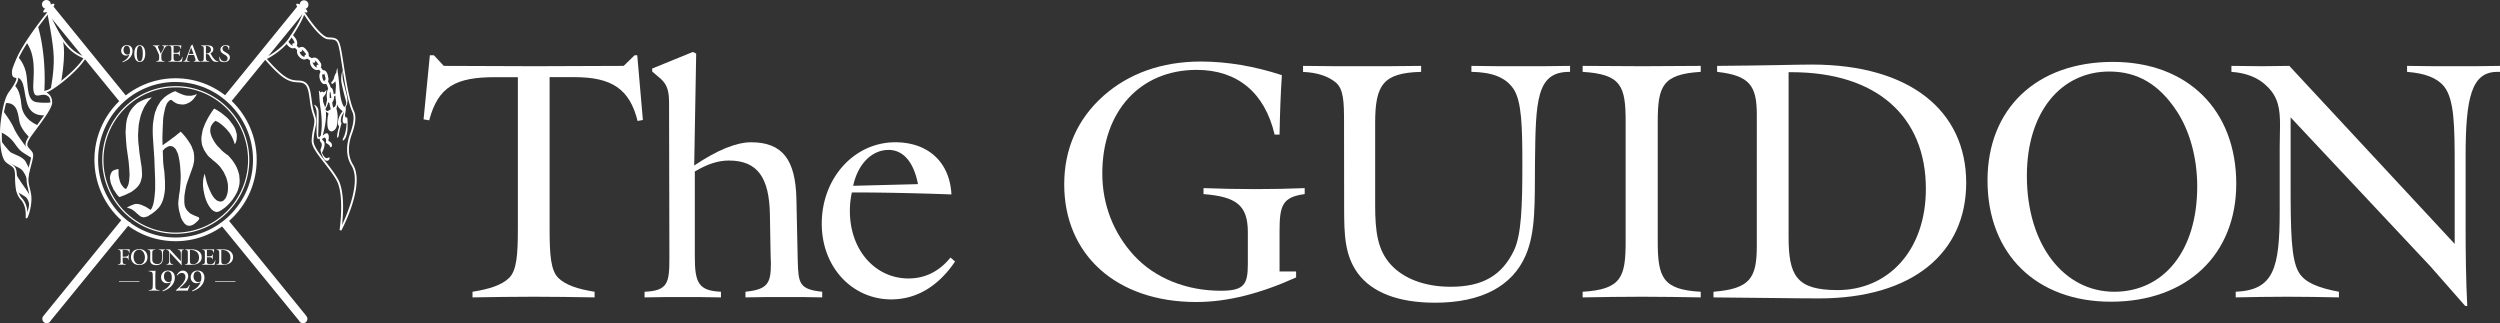 <svg xmlns="http://www.w3.org/2000/svg" viewBox="0 0 3244.06 419.43"><rect x="0" y="0" width="3244.06" height="419.43" fill="#333333" stroke="none"/><defs><style>.cls-1{fill:#fff;}</style></defs><title>Asset 1</title><g id="Layer_2" data-name="Layer 2"><g id="Layer_4" data-name="Layer 4"><path class="cls-1" d="M70.43,5.23c.89,1.2-1.57,4.54-5.48,7.47S57.13,17,56.24,15.83s1.57-4.54,5.48-7.47S69.54,4,70.43,5.23Z"/><path class="cls-1" d="M65.9,5.73A5.71,5.71,0,1,1,60.2,0,5.71,5.71,0,0,1,65.9,5.73Z"/><path class="cls-1" d="M388.85,6.12A5.7,5.7,0,1,0,394.55.4,5.71,5.71,0,0,0,388.85,6.12Z"/><path class="cls-1" d="M34.63,283.46l-.71-.37a1.33,1.33,0,0,1-.64-1.37c.34-4.41.39-15.47-6.45-22.86s-7-18.06-7.27-27.57c0-1.94-.1-3.77-.2-5.53-.43-7.39-1.92-8.39-6.35-11.37-1.34-.9-3-2-4.93-3.53-8.69-6.81-9-38-7.21-52.42,2.44-19.89,6.06-33,10.78-39.14,6-7.78,10.38-16,9.51-18,0-.08-.09-.21-.5-.24-5.59-.43-5.24-5.65-5.07-8.16,0-.43.05-.83.05-1.16,0-2.52,4.84-13.71,5.8-15.93,10.29-23.44,39.94-60,40.24-60.35l1.24-1.53.78,1.81c19.09,44.63,32.74,51.47,43.72,57,1,.51,2,1,3,1.53l1.14.6-.68,1.09c-12,19.2-43.93,42.32-49.5,43.48l-1.1.23.59.44.51.39c2.58,2,6.12,4.64,6.32,12.32.18,6.78-11,21.85-20.85,35.15-1.83,2.48-3.61,4.88-5.24,7.13-8.7,12-6.6,14.27-3.14,18.07.36.39.72.78,1.09,1.2,4.65,5.34,4.64,6.24-.15,24.07-3.64,13.57-2.72,17.42-.87,25.11.52,2.18,1.11,4.65,1.69,7.71,2.43,13-3.61,30.8-5,31.78ZM62.29,18.51c-5.71,7.18-29.7,37.84-38.66,58.27C21.3,82.1,18,90.26,18,91.74c0,.38,0,.83-.06,1.32-.25,3.71.11,5.4,2.87,5.61a2.83,2.83,0,0,1,2.51,1.66c2.12,4.81-8.59,18.86-9.82,20.44-4.38,5.66-7.94,18.79-10.3,38C1.41,173.56,2,203,9.55,209c1.85,1.45,3.41,2.5,4.79,3.43,4.6,3.09,6.91,4.64,7.4,13.22.1,1.8.15,3.65.2,5.61.25,9.08.52,19.38,6.64,26,5.09,5.5,6.7,12.75,7.09,18.31,1.74-6.11,3.69-15.94,2.2-23.86-.56-3-1.15-5.45-1.66-7.6-1.88-7.83-2.91-12.13.89-26.29,4.64-17.29,4.49-17.46.65-21.87l-1-1.16c-4.27-4.67-6.41-8.19,3-21.1,1.64-2.26,3.42-4.66,5.26-7.15,9.15-12.34,20.53-27.71,20.37-33.66-.17-6.52-2.93-8.62-5.37-10.47l-.53-.4c-.47-.36-.9-.65-1.24-.89-.85-.57-1.65-1.12-1.46-2.1s1-1.27,4.18-1.93c4.32-.9,34.79-22.42,47.26-41.3l-1.79-.9C95.18,69.26,81.32,62.32,62.29,18.51Z"/><path class="cls-1" d="M80.88,51.4s5.84,10.25-1.32,53.79c-11.94,9.32-13.79,10.65-13.79,10.65s4.5-22.1,4-41.54-8.35-57-8.35-57l1.21-1.1Z"/><path class="cls-1" d="M49.19,34s11.14,34,8.35,84.69a45.81,45.81,0,0,1,6.77,7.59,11.35,11.35,0,0,0-9.55-3.2c-6,.8-10.74,3.6-11.54-8s5.17-40.34-8.75-59.92C44.42,39.55,49.19,34,49.19,34Z"/><path class="cls-1" d="M23.33,73.9s9.15,8.79,11.14,24.37.8,32.75,13.13,34.35,18.89.2,18.89.2l-7,16.58s-16.71,3.19-23.07-12-2.78-35.15-15.71-37.55c-5.77-2-3.92-8.12-3.92-8.12Z"/><path class="cls-1" d="M19,111.05s7.16,4.79,8.75,24.76,21.48,26.77,21.48,26.77L38.05,178.16s-9.94-9.59-12.33-18.38-1.59-27.56-19.1-26C8.22,126.23,16.17,115,19,111.05Z"/><path class="cls-1" d="M3.84,143.8s9.94,12.79,14.32,22.77,17.9,26.77,17.9,26.77l5.17,5.19.4,6.79s-6-3.6-11.53-7.19S21.74,189.74,18.16,185s-8.35-9.19-17.1-13.58A227.29,227.29,0,0,1,3.84,143.8Z"/><path class="cls-1" d="M1.45,183S11,196.13,14.58,198.13s15.52,5.59,18.7,11.58,5.17,10,5.17,10l-2.79,14.38s-3.58-11.58-9.15-15.18-19.09-8.39-20.68-12S1.45,183,1.45,183Z"/><path class="cls-1" d="M19.75,224.49s6.76,11.19,10.35,16,9.54,14.38,9.54,14.38l-1.19,13.58s-.8-10-5.57-13.18-11.54-6.39-11.54-8S19.75,224.49,19.75,224.49Z"/><path class="cls-1" d="M227.81,313c-58.06,0-105.29-47.43-105.29-105.72s47.23-105.73,105.29-105.73S333.09,149,333.09,207.32,285.86,313,227.81,313Zm0-206.65c-55.43,0-100.52,45.27-100.52,100.93s45.09,100.93,100.52,100.93S328.32,263,328.32,207.32,283.23,106.39,227.81,106.39Z"/><path class="cls-1" d="M228.07,303.4c-52.61,0-95.41-43-95.41-95.82s42.8-95.81,95.41-95.81,95.42,43,95.42,95.81S280.69,303.4,228.07,303.4Zm0-190c-51.73,0-93.82,42.26-93.82,94.21s42.09,94.22,93.82,94.22,93.83-42.27,93.83-94.22S279.81,113.37,228.07,113.37Z"/><path class="cls-1" d="M442.88,299.23l-2.23-.75c.06-.46,6.7-45.75-4.1-64.74-4.4-7.73-10.26-15.25-15.92-22.51-8.69-11.16-16.2-20.8-16.2-28.41a74.57,74.57,0,0,1,2.06-15.66c1-5,1.94-9.31,1.15-12.84a59.71,59.71,0,0,0-1.68-5.95c-1.2-3.71-2.57-7.91-3.9-18.13-2.09-15.91-3.47-23-14.37-23.32-12.84-.42-20.9-3.38-44.22-30l-1.05-1.19,1.43-.68c.21-.1,20.4-9.78,31.22-25.82,17-25.24,17.82-33,17.83-33.1l.29-3.6,1.91,3c5.66,9.07,22.24,32.68,30.86,33h.13C437.85,49,440.16,49.68,443.4,68c.68,3.86,1.44,8.74,2.33,14.4,3.23,20.74,7.67,49.16,13.62,61.87,4.08,8.7.31,21.41-2.88,30.21l-.1.29c-2.52,6.8-7.4,24.17,1.59,38.61C474.39,239.74,444.17,296.81,442.88,299.23ZM346.29,76.54c23.13,26.19,30.18,27.62,41.47,28,13.39.44,14.69,10.37,16.66,25.41,1.31,10,2.64,14.09,3.81,17.7A60.37,60.37,0,0,1,410,153.8c.9,4-.05,8.58-1.15,13.85a73.14,73.14,0,0,0-2,15.17c0,6.79,7.62,16.57,15.69,26.93,5.72,7.34,11.62,14.92,16.11,22.8,8.69,15.27,6.72,45.54,5.26,59.27,7.42-15.71,24.67-56.94,12.05-77.21-9.55-15.34-4.44-33.58-1.8-40.72l.1-.27c1.75-4.84,7.09-19.57,3-28.37-6.1-13-10.56-41.63-13.82-62.52-.88-5.64-1.64-10.52-2.32-14.35-3-16.95-4.37-17-15.05-17.38h-.13c-10-.36-26.27-24.1-31.3-31.79C393.19,23.42,389.1,32.74,377,50.6,367.42,64.87,351.19,74,346.29,76.54Z"/><path class="cls-1" d="M371.46,56.5c2.78,4.46,9.29,9.7,13.25,3.31,3-4.86-1.19-10.91-4.67-14.28-1.66-1.6-4.2.94-2.53,2.54,2.06,2,5,5.38,4.62,8.45-.65,5.88-6.17.42-7.58-1.84-1.22-2-4.32-.15-3.09,1.82Z"/><path class="cls-1" d="M399.81,67.67c-1.7-2.3-4.25-6.36-7.34-6.69-2.85-.3-6.11,1.37-6.88,4.24C384.29,70,388.8,75.74,393.3,77a6,6,0,0,0,6.16-2c1.76-2.2,1.39-4.85.35-7.26-.91-2.12-4-.29-3.09,1.81.74,1.71.34,4.11-1.92,4.11-1.48,0-3.08-1.48-4-2.51-1.4-1.61-3.21-5.14-.4-6.23a4.24,4.24,0,0,1,1.66-.28c.39,0,.39.16.06,0a4.57,4.57,0,0,1,1,.8,29.66,29.66,0,0,1,3.56,4.11C398.08,71.31,401.19,69.52,399.81,67.67Z"/><path class="cls-1" d="M416.38,82.12c-1.58-2.34-3.62-6.09-6.45-7.05a5.64,5.64,0,0,0-7.5,4c-.93,4.55,2.54,10,6.84,11.48,5.18,1.8,8.82-3.34,7.3-8-.72-2.19-4.17-1.25-3.46,1,.54,1.65.38,3.84-1.9,3.83-1.24,0-2.37-1-3.17-1.89-1.3-1.37-3.72-5.62-1.15-6.93,2.72-1.39,5.22,3.68,6.4,5.42C414.58,85.84,417.69,84,416.38,82.12Z"/><path class="cls-1" d="M426.25,102.05c-.62-2.84-1.07-6.78-3-9.08-2.68-3.24-6.59-1.86-8.07,1.68-1.66,4-.32,10.19,2.83,13.17a4.62,4.62,0,0,0,5.24.84c2.27-1.16,2.84-3.81,3-6.13s-3.39-2.3-3.58,0c-.1,1.19-.46,3.75-2.18,2.73-1-.57-1.56-2.51-1.87-3.51-.37-1.19-1.44-7.21,1-7.07,1.32.08,1.7,2.73,1.94,3.59.45,1.56.83,3.15,1.18,4.73C423.29,105.26,426.74,104.31,426.25,102.05Z"/><path class="cls-1" d="M433.47,126.76c-.39-3.47-.53-7.54-1.87-10.79-1.46-3.53-5.14-2.69-6.4.51-1.64,4.15-1.76,11.24.29,15.24.89,1.73,2.5,2.7,4.39,1.8,2.46-1.16,3.33-4.3,3.59-6.76.24-2.3-3.34-2.28-3.58,0-.12,1.14-.94,4.75-1.65,1.93a20.06,20.06,0,0,1-.46-4.58,27.7,27.7,0,0,1,.12-3.53,11.75,11.75,0,0,1,.39-2.1,3.15,3.15,0,0,1,.4-1.07c.33-.41.16-.54-.53-.38.13,1.68.87,3.57,1.14,5.28.22,1.48.42,3,.59,4.45C430.15,129,433.73,129.06,433.47,126.76Z"/><path class="cls-1" d="M379.68,58.56c2.55,3.34,5.68,6.84,9.53,8.64,2.07,1,3.89-2.13,1.81-3.11a19.45,19.45,0,0,1-5.67-4.41c-.67-.69-1.31-1.41-1.92-2.14-.22-.25-.43-.51-.63-.77s-.3-.38,0,0c-1.38-1.81-4.49,0-3.09,1.81Z"/><path class="cls-1" d="M396,74.39c3.54,2.18,7.06,4.41,10.48,6.79,1.89,1.32,3.68-1.79,1.8-3.11-3.41-2.38-6.93-4.61-10.47-6.79-2-1.21-3.77,1.9-1.81,3.11Z"/><path class="cls-1" d="M411.12,87a43.66,43.66,0,0,1,6.48,8.82c1.14,2,4.23.21,3.1-1.81a47.77,47.77,0,0,0-7-9.55c-1.6-1.67-4.13.87-2.54,2.54Z"/><path class="cls-1" d="M421.47,106.33c2.93,3.18,4.37,7.83,5.1,12,.4,2.27,3.86,1.31,3.46-1-.84-4.78-2.68-9.93-6-13.57-1.57-1.71-4.1.84-2.53,2.54Z"/><path class="cls-1" d="M427.57,128.55c-.67,4.48.55,9.34,1.79,13.6.64,2.22,4.1,1.27,3.45-1a41.35,41.35,0,0,1-1.76-8.95c-.05-.76-.05-1.52,0-2.28,0-.23.15-1.38,0-.46.34-2.26-3.11-3.24-3.45-.95Z"/><path class="cls-1" d="M415.87,120s-.88-2.29-2.16-2.19c.34,3.28.38,3.62.59,5.69s.24,5.92,1.08,12.7,3.79,23.73.84,39.8c-1.94,2.39-3.36,3.6-3.26-1.54s1.25-29.79-.14-33.24-4-5.13-5.46-5.25a18.83,18.83,0,0,1,3.54,10.31c.07,1.85-.26,25.78,0,27.85s.53,8.67,3.8,5.38c.53,3.84.68,4.06,2.16,5.86s.23,5.92-.81,8.26,3.24,10.39,3.94,12.12,5.07,5.29,7.56.59c1.53-3.85-3.5-.74-3.78-1s-2.89-.2-6-7.16c2.84-4.93,3.92-10.59,3.3-12.79s-3.47-4.78-3.47-4.78,3.43-2.91,4.32-1.79,1.88,3.1.81,6.43c1.54,1.16,4.78,2.53,5.4,4.73s2.65.68,2.68-1.48a6,6,0,0,0-3.51-5.12c-1.6-.52-1.15-1.21-.68-4.06s-.63-10.88-7.81-3.16c.55-3.33,6.22-21.71,3.54-34.91,1.77-2.77,3.67-7.77,3.85-9.71s-1-8.89-1-8.89S424,136,421.76,139.27c-.84-3.1-2.35-6.42-2.42-7.11s-.45-5.48-.45-5.48,3.21-3.82,3.71-5.16,1.52-5.19.58-4.32-2.65,3-3.34,2.61S418.23,118,415.87,120Z"/><path class="cls-1" d="M436.4,94.16a23.91,23.91,0,0,1,1.29-6.1c.34,3.28.38,3.63.6,5.7s.93,5.13,1.54,12.17,1.48,26.33,6.83,33c2-2,3.32-3.94,2.27-7.78s-5.73-21-6.14-26.49a30.78,30.78,0,0,1,1.82-13.24c-.53,8.39.35,11.76.65,13.36s5.05,19.79,5.27,21.87,1.21,7.89-2,11.88c.3,4.1.23,4.58-.6,9s.93,5.13,2.19,4.87,1,13.34.79,16.1-1.26,11.28-5.63,13.88c-1.93.06,1.25-5.27,1.43-6a46.47,46.47,0,0,0,2.87-16.76c-3.16,1.82-5.07-.46-5-3.44s1.84-10.76,1.84-10.76-3.26,4.64-3.75,7.32-.89,6.22.58,6.69c-1,4-3.29,11.63-3.37,14.61s-2,5.88-2.39,4.24.63-7.47,1.8-11.11.69-3.28-.22-4.57-1.55-9.84,5.56-18.25c-1.07-1.51-9-4.54-9.37-20.34-1.91,1.39-4.06,3-4.57,1.87a27.21,27.21,0,0,1-1-4.48s3.28,1.71,5.65-.2c.08-4.14.65-9.8.58-10.49s-.68-5.23-.68-5.23-3.25,3.47-3.9,3.43-2.17-1-1.27-2.24,2.66-3,3.12-4.68A20.77,20.77,0,0,1,436.4,94.16Z"/><path class="cls-1" d="M425.91,143.77s8.23-4.76,10.21-6.62.4,3.59.4,3.59a46,46,0,0,1,1.63,9.92c.1,14.18-2.29,17.78-6.8,19.64,0,0-6,2.13-6.5-8.79-.43-9,1.46-13.75,1.46-13.75S423.92,144.57,425.91,143.77Z"/><path class="cls-1" d="M422.13,142.87s2.89,1.6,4.78,1.6-.6,2.3-.6,2.3a38.35,38.35,0,0,1-4.37-2.5l-.8-.7,1.09-1.2Z"/><path class="cls-1" d="M435.16,138.18a58.39,58.39,0,0,0,1.89-10.49c.33-5.44,1.89,7.29-.79,12C433.23,145,432.49,145.8,435.16,138.18Z"/><path class="cls-1" d="M724.77,360.91c9.44,9,24.89,14.22,46.78,17.67v7.32c-26.18-.43-52.79-.86-79-.86-26.61,0-52.79.43-79.4.86v-7.32c21.89-3.45,37.77-8.62,47.21-17.67C670.68,351,672,330.31,672,295.82V100.15H642.36c-50.65,0-73.83,12.06-85.42,56l-7.3-1.3L557.8,71.7H563l12.87,13.79c39.92,0,79,.43,118,.43,38.63,0,77.26-.43,115.46-.43L823.49,71.7h3.43l7.3,84-6.87,1.3c-10.3-41.81-33.91-56.89-82-56.89H713.18V295.82C713.18,330.31,714.47,351,724.77,360.91Z"/><path class="cls-1" d="M836.43,378.58c30.9-1.3,32.19-12.07,32.19-45.26l-.43-198.69c0-14.23-1.29-23.71-10.73-32.33L846.3,92.82V88.94l52.79-21.55,4.3,2.15L900.81,214.8c30.05-20.26,54.94-30.18,73.83-30.18,41.2,0,57.51,23.28,58.8,72.85l1.72,81c.86,28.88,1.71,37.07,31.76,40.09v7.32c-15.45-.43-31.76-.43-48.5-.43-16.31,0-33.48,0-51.08.43v-7.32c28.76-3,33-10.78,33-36.64,0-3.88-.43-8.62-.43-13.79l-.86-50c-.86-47.41-15.88-69.82-53.22-69.82-14.17,0-28.33,4.74-44.21,14.22V332.89c0,34.05,4.72,44.39,33.91,45.69v7.32c-17.17-.43-33.91-.43-50.65-.43-16.31,0-32.62,0-48.5.43Z"/><path class="cls-1" d="M1239.31,339.36c-21.89,32.32-50.22,49.13-82.85,49.13-49.79,0-90.13-40.94-90.13-98.27,0-59.48,42.49-105.6,95.28-105.6,42.93,0,70.83,25.86,73,67.67-47.65-1.72-90.57-2.58-129.2-2.58a109.25,109.25,0,0,0-2.58,24.13c0,51.29,33.48,87.5,76,87.5,21.9,0,40.35-9.49,54.52-27.16ZM1153,194.54c-21,0-39.49,17.24-45.93,46.55l84.13-2.16C1185.65,210.05,1171.92,194.54,1153,194.54Z"/><path class="cls-1" d="M1681.85,360c-46.79,21.12-89.28,31.9-129.63,31.9-103.87,0-171.26-61.63-171.26-152.58,0-46.12,17.17-84.91,51.08-115.08,32.62-28.87,75.54-44.39,126.19-44.39,33.91,0,69.54,6,105.16,17.67-1.71,25.86-2.57,51.72-3,77.15H1654c-12.88-54.74-48.5-84-101.3-84-72.54,0-122.33,53-122.33,134.47,0,40.51,14.6,77.58,41.21,106.45,27,29.32,67.82,45.69,112.46,45.69,30,0,35.19-7.76,35.19-34.48V301.43c0-35.35-15-46.12-57.51-49.57V244.1c22.74.86,44.64,1.29,66.53,1.29S1672,245,1693,244.1v7.76c-29.19,3.88-32.62,15.09-32.62,48.27v52.15h21.46Z"/><path class="cls-1" d="M1744.06,165.66v-6c0-27.59-.43-44.4-11.16-53-10.3-8.19-24-12.5-42.06-13.36V85.49c25.32.43,50.65.43,76,.43,25.75,0,51.51,0,77.26-.43v7.76c-48.93,1.29-59.66,16.38-59.66,65.94V266.08c0,34.05,3,58.62,20.6,77.59,16.31,17.67,43.36,28.44,77.26,28.44,41.21,0,66.53-14.22,82.41-47.41,9.45-20.26,10.74-56.89,10.74-110.77,0-50.43-.86-82.75-11.59-98.7-10.3-15.08-27.9-21.55-54.52-22V85.49c21.47.43,42.5.43,64,.43s42.92,0,64-.43v7.76h-.86c-42.93,0-43.78,37.07-44.64,118.1-.43,50,1.29,89.21-12,119.81-17.17,40.09-57.52,61.64-117.61,61.64-48.07,0-82-13.36-100.44-38.36-16.74-23.28-17.6-49.57-17.6-84.05Z"/><path class="cls-1" d="M2053.68,378.58c50.65-3,55.8-19.4,55.8-65.52V158.33c0-46.12-5.15-62.06-55.8-65.08V85.49c26.18,0,51.94.43,77.69.43,25.33,0,50.65-.43,75.55-.43v7.76c-49.79,3-55.8,18.53-55.8,65.08V313.06c0,46.55,6,62.93,55.8,65.52v7.32c-25.76-.43-51.51-.86-76.84-.86-25.75,0-51.07.43-76.4.86Z"/><path class="cls-1" d="M2223.45,378.58c47.22-3.88,56.23-17.24,56.23-59.48V148.85c0-37.93-9.45-50.86-51.51-55.6V85.49c64-.43,105.16-1.72,122.76-1.72,127.91,0,200.45,60.34,200.45,153.44,0,90.51-69.1,150-191,150-31.76,0-77.69-.87-136.92-1.3Zm161-2.16c65.67,0,114.61-51.29,114.61-131.46,0-93.52-63.53-151.28-174.27-151.28h-3.87V307C2320.88,357.46,2330.76,376.42,2384.41,376.42Z"/><path class="cls-1" d="M2741.72,80.32c97.43,0,160.1,62.93,160.1,158.18,0,91.38-63.52,153-162.67,153-96.58,0-160.11-61.63-160.11-157.32C2579,141.09,2642.57,80.32,2741.72,80.32Zm1.72,298.26c63.53,0,107.73-52.15,107.73-136.63,0-37.5-9.87-72.41-26.61-97.84-22.75-34.48-50.65-51.29-87.56-51.29-62.24,0-106.88,52.15-106.88,135.33C2630.12,318.24,2678.62,378.58,2743.44,378.58Z"/><path class="cls-1" d="M2901.11,378.58c49.35-2.16,57.08-30.17,57.08-104.74V191.09c0-10.77.43-20.26.43-28.45,0-21.55-2.14-37.06-18-51.72-10.74-10.34-26.19-16.38-45.08-17.67V85.49c13.74,0,27.05.43,39.5.43s24.46-.43,35.62-.43l214.61,231V217c0-53.88-.42-87.93-13.73-104.74-9-11.2-24.89-17.24-48.07-19V85.49c21.46.43,42.49.43,62.24.43,20.17,0,39.91,0,58.37-.43v7.76h-3.43c-33.48,0-41.21,33.19-41.21,109.05v92.23c0,34.91.43,69.39,2.15,102.58H3199c-26.18-29.74-41.21-47-45.07-51.29L2972.36,152.3v85.34c0,60.77.43,99.13,10.73,115.94,7.72,12.93,24.47,19.83,51.94,25v7.32c-22.76-.43-45.07-.86-67.4-.86s-44.64.43-66.52.86Z"/><path class="cls-1" d="M384.57,5.23c-.89,1.2,1.56,4.54,5.48,7.47s7.81,4.33,8.7,3.13-1.56-4.54-5.48-7.47S385.45,4,384.57,5.23Z"/><polygon class="cls-1" points="197.15 126.33 197.15 126.33 191.4 127.63 186.45 129.45 182.01 131.53 178.09 133.87 174.96 136.73 172.09 139.85 169.74 142.96 167.66 146.6 166.09 150.5 164.78 154.4 164 158.56 163.48 162.71 163.22 167.39 162.96 171.81 163.22 176.49 163.48 181.17 164.26 190.78 165.57 200.14 166.87 209.24 167.66 218.07 167.91 222.23 168.17 226.39 167.91 230.03 167.66 233.67 167.13 237.04 166.34 240.16 165.05 242.76 163.48 245.36 163.48 245.36 162.17 244.58 160.6 243.54 159.04 241.47 157.21 239.12 156.43 237.3 155.65 235.48 155.12 233.4 154.6 231.32 154.08 228.72 153.82 225.87 153.82 222.75 153.82 219.37 153.82 219.37 150.68 219.89 149.12 220.41 147.82 220.93 146.78 221.46 145.73 222.23 144.94 223.27 144.42 224.05 143.38 226.39 142.85 228.72 142.6 231.32 143.12 234.19 143.64 237.04 144.69 239.9 145.99 242.76 147.3 245.88 149.12 248.48 150.95 251.34 152.78 253.68 154.87 255.76 154.87 255.76 161.91 253.16 167.91 250.29 170.52 249 172.61 247.44 174.7 245.88 176.53 244.32 178.09 242.76 179.66 240.94 180.7 239.39 181.74 237.57 182.53 235.75 183.05 233.93 184.09 230.03 184.36 226.13 184.09 221.71 183.84 217.29 183.05 212.36 181.49 201.96 180.7 196.24 180.17 190.27 180.17 190.27 179.92 188.45 179.4 183.25 179.13 175.45 179.4 171.03 179.66 166.09 180.17 160.89 181.22 155.7 182.53 150.24 184.36 145.05 186.71 139.85 188.01 137.51 189.58 135.17 191.15 132.83 192.97 130.49 195.06 128.41 197.15 126.33 197.15 126.33 197.15 126.33"/><polygon class="cls-1" points="239.17 260.18 239.17 260.18 239.17 256.54 239.43 253.16 240.47 246.66 241.77 240.42 243.6 234.97 247.26 224.57 249.08 219.63 250.65 214.96 251.69 210.01 251.95 207.68 251.95 205.34 251.95 203 251.69 200.4 251.44 197.81 250.65 195.2 249.6 192.6 248.56 189.74 246.99 186.89 245.17 184.03 243.07 180.91 240.72 177.79 237.85 174.41 234.46 170.78 234.46 170.78 227.42 176.49 219.84 182.21 210.98 188.45 210.98 188.45 210.71 179.35 210.98 169.99 211.5 159.08 211.75 153.62 212.54 148.42 213.59 143.49 214.63 139.07 216.19 135.17 216.98 133.62 218.02 132.31 219.07 131.27 220.11 130.23 221.41 129.71 222.72 129.71 222.72 129.71 223.76 130.76 225.07 131.79 226.63 132.83 228.46 133.87 230.29 134.65 232.38 135.17 234.72 135.42 236.81 135.69 239.17 135.42 241.51 134.91 243.86 133.87 246.47 132.57 248.82 130.76 251.16 128.41 253.52 125.3 255.61 121.91 255.61 121.91 253.78 122.69 251.95 123.48 250.12 123.73 248.31 124.26 244.64 124.26 241.26 123.99 237.6 122.95 234.21 121.66 230.8 120.09 227.42 118.28 227.42 118.28 223.5 119.83 220.11 121.66 216.72 123.73 213.59 126.08 210.98 128.67 208.37 131.53 206.28 134.91 204.2 138.29 202.62 142.19 201.06 146.34 200.01 151.02 199.23 155.7 198.45 160.89 198.19 166.62 198.19 172.59 198.45 178.82 198.45 178.82 200.28 205.6 200.8 219.63 201.32 233.4 201.32 239.9 201.32 246.14 200.8 252.12 200.28 257.32 199.49 262.25 198.45 266.41 197.15 269.79 196.36 271.09 195.58 272.39 195.58 272.39 192.19 270.3 189.31 268.49 186.45 267.19 184.09 266.15 182.01 265.37 179.92 264.86 178.09 264.59 176.53 264.59 174.7 264.86 173.39 265.37 170.52 266.41 164.53 269.27 164.53 269.27 167.66 270.3 170.52 271.35 172.87 272.91 174.96 274.47 178.35 277.58 179.92 278.88 181.49 280.19 183.05 281.23 184.61 281.74 186.71 282.01 189.05 281.48 191.66 280.7 194.54 278.88 198.19 276.55 202.36 273.17 202.36 273.17 203.93 271.61 205.5 270.05 206.8 268.49 208.1 266.68 210.19 262.77 211.75 258.61 212.8 254.19 213.59 249.78 214.11 245.1 214.11 240.42 214.11 236 213.85 231.58 213.32 223.27 212.28 216 211.75 210.79 211.75 210.79 211.23 195.46 211.23 195.46 212.54 194.17 213.85 192.6 215.67 191.56 217.24 190.53 219.07 189.74 220.89 189.49 222.72 189.74 224.55 190.27 226.12 191.56 227.95 193.38 229.25 195.99 230.8 199.36 231.87 203.52 232.89 208.72 233.68 214.96 234.21 222.23 234.21 222.23 234.46 227.17 234.46 232.1 233.95 240.16 233.42 246.92 232.38 252.9 231.87 257.83 231.33 262.77 231.33 265.37 231.59 267.71 231.87 270.3 232.38 273.17 232.38 273.17 233.95 279.15 234.72 282.01 235.77 284.34 236.81 286.42 238.13 288.24 239.17 289.8 240.72 291.1 242.03 292.14 243.6 292.66 245.17 292.92 246.73 292.92 248.56 292.4 250.39 291.62 252.48 290.32 254.57 288.5 254.57 288.5 256.91 286.42 257.95 284.87 258.48 284.34 258.48 283.56 258.48 283.05 258.21 282.52 257.44 281.74 256.12 281.23 252.21 279.67 250.12 278.62 247.77 277.58 245.69 276.02 243.6 273.95 241.77 271.61 240.98 270.05 240.21 268.49 239.68 266.68 239.43 264.86 239.17 262.51 239.17 260.18 239.17 260.18 239.17 260.18"/><polygon class="cls-1" points="295.28 200.92 294.75 200.92 294.75 200.92 290.06 197.28 287.44 194.95 285.1 192.35 282.48 189.74 280.14 186.89 278.05 183.77 276.22 180.65 274.67 177.53 273.61 174.41 272.84 171.29 272.84 168.17 273.09 166.62 273.35 165.06 273.88 163.75 274.67 162.2 275.71 160.63 276.75 159.34 278.05 158.03 279.61 156.74 279.61 156.74 283.27 158.56 286.93 161.16 290.57 164.28 294.24 167.91 297.62 172.07 299.2 174.41 300.5 176.75 301.8 179.35 302.84 181.95 303.88 184.54 304.67 187.41 304.67 187.41 305.46 185.85 306.24 184.29 307.01 181.17 307.29 177.79 307.29 174.41 306.5 171.29 305.46 167.91 303.88 164.53 301.8 161.41 299.45 158.3 297.11 155.18 294.24 152.32 291.11 149.72 287.97 147.13 284.57 144.78 281.19 142.7 277.8 140.88 277.8 140.88 274.67 145.31 272.05 149.46 269.7 153.36 267.87 157 266.04 160.63 264.75 164.02 263.43 167.39 262.66 170.52 262.13 173.63 261.61 176.49 261.34 179.09 261.34 181.68 261.61 184.03 261.87 186.36 262.38 188.71 263.17 190.78 264.75 194.42 266.83 197.81 268.92 200.92 271.26 203.52 273.88 205.6 275.97 207.68 279.61 210.54 279.61 210.54 283.02 213.65 285.89 216.78 288.23 220.15 290.32 223.27 291.88 226.65 293.45 230.03 294.49 233.4 295.28 236.78 295.79 239.9 295.79 243.02 295.79 245.88 295.54 248.74 295.02 251.34 294.24 253.68 293.45 255.76 292.4 257.58 291.11 259.14 289.79 260.43 288.23 261.21 286.66 261.47 285.1 261.47 283.27 260.95 281.44 260.18 279.61 258.61 277.8 256.79 275.97 254.19 274.14 251.08 272.31 247.18 270.47 242.76 268.66 237.82 267.09 231.85 265.53 225.35 265.53 225.35 264.49 228.99 263.7 232.89 263.43 237.04 263.43 241.47 263.96 245.88 264.75 250.29 265.79 254.72 267.09 258.87 268.66 262.77 270.47 266.15 272.56 269.27 274.67 271.87 275.71 272.65 277.01 273.69 278.05 274.21 279.35 274.73 280.65 274.98 281.97 274.98 283.27 274.73 284.57 274.21 284.57 274.21 286.93 272.91 289.53 271.09 292.67 268.75 295.79 265.89 298.92 262.51 302.06 258.61 304.93 254.19 307.55 249.51 308.59 246.92 309.38 244.32 310.15 241.72 310.68 238.86 310.94 236 310.94 233.15 310.68 230.28 310.42 227.17 309.63 224.05 308.59 220.93 307.29 217.55 305.72 214.43 303.63 211.06 301.29 207.68 298.41 204.3 295.28 200.92 295.28 200.92 295.28 200.92"/><path class="cls-1" d="M193,376.51c2.35-.11,3.88-.7,4.62-1.8.54-.85.65-3.31.65-7.39v-7.76c0-3.19-.07-5.18-.84-6.1-.55-.66-2.08-1.25-4.43-1.39v-.66c1.36,0,2.71,0,4,0,1.65,0,3.26,0,4.83-.07-.18,2.76-.26,4.59-.26,5.62v12.46c0,3,0,4.89.92,5.81.77.77,2.2,1.17,4.43,1.25v.62c-2.31,0-4.61-.07-7-.07s-4.64,0-7,.07Z"/><path class="cls-1" d="M210.75,377.28c5.89-2.94,9.59-6.54,11.2-11.39a10.43,10.43,0,0,1-5.31,1.58,7.25,7.25,0,0,1-7.57-7.65,8.46,8.46,0,0,1,8.89-8.75c5.53,0,8.89,3.46,8.89,9.19,0,7.72-5.52,14.41-15.73,17.79Zm12.15-17.13c0-5.11-2.05-8.08-5.09-8.08s-5.05,2.53-5.05,6.61c0,4.41,2.64,7.32,6.26,7.32a4.42,4.42,0,0,0,3.3-1.36A18.33,18.33,0,0,0,222.9,360.15Z"/><path class="cls-1" d="M228.21,376.69c8.16-7,12.41-12.42,12.41-17.09,0-3.45-1.79-5.44-4.65-5.44-2.05,0-4.1,1.14-6.08,3.46l-.55-.44c2.13-4.08,4.65-6,8.09-6,3.88,0,6.78,3.12,6.78,7.24,0,4.63-4,9.63-11.64,15.77l6.51-.08c2,0,3.3-.07,4-.7a14.23,14.23,0,0,0,2.63-3.6l.63.3-2.75,7.05c-2.09,0-4.25-.07-6.41-.07-2.81,0-5.74,0-8.74.15Z"/><path class="cls-1" d="M249.16,377.28c5.89-2.94,9.59-6.54,11.2-11.39a10.43,10.43,0,0,1-5.31,1.58,7.26,7.26,0,0,1-7.58-7.65c0-5.11,3.66-8.75,8.9-8.75,5.52,0,8.89,3.46,8.89,9.19,0,7.72-5.53,14.41-15.74,17.79Zm12.15-17.13c0-5.11-2.05-8.08-5.09-8.08s-5.05,2.53-5.05,6.61c0,4.41,2.63,7.32,6.26,7.32a4.38,4.38,0,0,0,3.29-1.36A18.36,18.36,0,0,0,261.31,360.15Z"/><rect class="cls-1" x="154.41" y="364.96" width="26.44" height="0.8"/><rect class="cls-1" x="279.11" y="364.96" width="26.44" height="0.8"/><path class="cls-1" d="M153,343.05c3.31-.23,3.56-1.23,3.56-4.34V328.56c0-3.12-.25-4.15-3.38-4.43v-.52c2.59,0,5,0,7.17,0,3.07,0,5.75,0,8-.06l-.43,4.66h-.43c-.11-3.26-1.65-3.88-5.46-3.88h-2.82v8.69h3.27c2.68,0,4-.83,4.07-2.95H167c-.09,1.63-.14,3.26-.14,4.92,0,.77,0,1.54,0,2.34h-.43c0-2.23-1.17-3.06-3.9-3.06h-3.36v4.26c0,3.23.51,4.15,4.3,4.49v.49c-1.85,0-3.65-.06-5.41-.06s-3.45,0-5.13.06Z"/><path class="cls-1" d="M180.74,323.27c6.46,0,10.61,4.17,10.61,10.49,0,6.06-4.21,10.15-10.78,10.15-6.41,0-10.62-4.09-10.62-10.44C170,327.3,174.16,323.27,180.74,323.27Zm.11,19.78c4.21,0,7.15-3.46,7.15-9.06a12,12,0,0,0-1.77-6.49,6.61,6.61,0,0,0-5.81-3.4c-4.12,0-7.09,3.46-7.09,9C173.33,339.05,176.55,343.05,180.85,343.05Z"/><path class="cls-1" d="M195,328.93v-.4c0-1.83,0-2.95-.74-3.52a4.66,4.66,0,0,0-2.79-.88v-.52c1.68,0,3.36,0,5,0s3.42,0,5.13,0v.52c-3.25.08-4,1.08-4,4.37v7.09c0,2.26.2,3.89,1.36,5.15a6.87,6.87,0,0,0,5.13,1.88c2.73,0,4.41-.94,5.47-3.14.62-1.35.71-3.78.71-7.35,0-3.34-.06-5.49-.77-6.55s-1.85-1.42-3.62-1.45v-.52c1.43,0,2.82,0,4.24,0s2.85,0,4.25,0v.52h-.06c-2.85,0-2.9,2.46-3,7.83,0,3.32.08,5.92-.8,8-1.14,2.65-3.81,4.08-7.8,4.08-3.19,0-5.44-.88-6.66-2.54s-1.17-3.29-1.17-5.57Z"/><path class="cls-1" d="M215.86,343.05c3.27-.14,3.79-2,3.79-6.95v-5.48c0-.72,0-1.35,0-1.89a4.06,4.06,0,0,0-1.19-3.43,4.62,4.62,0,0,0-3-1.17v-.52c.91,0,1.79,0,2.62,0s1.62,0,2.36,0l14.24,15.32v-6.6c0-3.57,0-5.83-.92-6.95a4.28,4.28,0,0,0-3.18-1.25v-.52c1.42,0,2.81,0,4.12,0s2.65,0,3.88,0v.52h-.23c-2.22,0-2.74,2.2-2.74,7.23v6.12c0,2.31,0,4.6.15,6.8h-.17l-3-3.4-12-12.84v5.66c0,4,0,6.58.71,7.69.51.86,1.62,1.32,3.44,1.66v.49c-1.51,0-3-.06-4.47-.06s-3,0-4.41.06Z"/><path class="cls-1" d="M240,343.05c3.13-.26,3.73-1.14,3.73-3.94v-11.3c0-2.51-.63-3.37-3.42-3.68v-.52c4.25,0,7-.11,8.15-.11,8.48,0,13.29,4,13.29,10.17,0,6-4.58,9.95-12.67,9.95-2.11,0-5.15-.05-9.08-.08Zm10.68-.14c4.35,0,7.6-3.4,7.6-8.72,0-6.2-4.22-10-11.56-10h-.26v14.15C246.46,341.65,247.12,342.91,250.68,342.91Z"/><path class="cls-1" d="M262.09,343.05c3.41-.43,3.76-1.26,3.76-4V328.13c0-2.8-.46-3.89-3.45-4v-.52c2.65,0,5.15,0,7.52,0,2.9,0,5.58,0,8-.06-.2,1.52-.32,3.06-.4,4.55h-.43c-.2-2.95-1.51-3.75-4.87-3.75h-3.73v8.24h2.88c2.82,0,4-.46,4.38-2.78h.46c-.09,1.6-.12,3.26-.12,5.06v1.66h-.42c-.2-2.14-1.43-2.69-4.27-2.69h-2.91V339c0,2.92.74,3.81,4.64,3.81,3.36,0,5.21-1.61,5.87-5.09l.45.05a20.93,20.93,0,0,1-1.08,5.86c-2.68,0-5.86-.08-9.62-.08-2.08,0-4.3,0-6.69,0Z"/><path class="cls-1" d="M280.72,343.05c3.13-.26,3.73-1.14,3.73-3.94v-11.3c0-2.51-.63-3.37-3.42-3.68v-.52c4.24,0,7-.11,8.14-.11,8.49,0,13.3,4,13.3,10.17,0,6-4.59,9.95-12.67,9.95-2.11,0-5.15-.05-9.08-.08Zm10.67-.14c4.36,0,7.6-3.4,7.6-8.72,0-6.2-4.21-10-11.55-10h-.26v14.15C287.18,341.65,287.83,342.91,291.39,342.91Z"/><path class="cls-1" d="M164.21,286.25c-.41-.38-.64-.6-.76-.73l-.42-.32c-1.09-.83-2.14-1.65-3.16-2.56L56.75,409.44l.08.08a5.67,5.67,0,1,0,8.93,6.61l103.87-127.2A10.45,10.45,0,0,1,164.21,286.25Z"/><path class="cls-1" d="M159.44,128.38a10.13,10.13,0,0,1,5.24-2.7L67.56,6.26,58.8,13.85l97.91,119.9A9.54,9.54,0,0,1,159.44,128.38Z"/><path class="cls-1" d="M295.18,129.18a9.32,9.32,0,0,1,2.7,5.16L395.94,14.25l-8.75-7.59-97.44,119.8A10.4,10.4,0,0,1,295.18,129.18Z"/><path class="cls-1" d="M397,409.52l.08-.08L294.36,283.14a9.48,9.48,0,0,1-.82,1.9,9.17,9.17,0,0,1-7.19,4.68,8.8,8.8,0,0,1-1.12.49L388.06,416.13a5.67,5.67,0,1,0,8.93-6.61Z"/><path class="cls-1" d="M158.68,80.21c4.86-2.43,7.91-5.4,9.24-9.4a8.55,8.55,0,0,1-4.38,1.3,6,6,0,0,1-6.25-6.31,7,7,0,0,1,7.34-7.22c4.56,0,7.34,2.85,7.34,7.58,0,6.37-4.56,11.9-13,14.69Zm10-14.14c0-4.21-1.69-6.67-4.2-6.67s-4.17,2.09-4.17,5.46c0,3.64,2.18,6,5.17,6a3.66,3.66,0,0,0,2.72-1.13A15,15,0,0,0,168.71,66.07Z"/><path class="cls-1" d="M174.27,69.53c0-7,2.78-10.92,7.1-10.92s7.1,3.91,7.1,10.92-2.78,10.92-7.1,10.92S174.27,76.54,174.27,69.53Zm7.1,10.07c2.54,0,3.93-3.39,3.93-10.07s-1.39-10.07-3.93-10.07-3.9,3.4-3.9,10.07S178.83,79.6,181.37,79.6Z"/><path class="cls-1" d="M202.53,79.57c2.84-.24,4-1.33,4-3.91V72.84a7.46,7.46,0,0,0-.82-3.28l-2.84-6.25c-1.09-2.43-2.18-3.61-4.5-3.82v-.55c1.3,0,2.66,0,4.08,0s2.9,0,4.44,0v.55c-1.3.06-2,.45-2,1.15a4.59,4.59,0,0,0,.52,1.76l3.26,7.22c2.6-4.49,4.08-7.25,4.08-8.58,0-.95-.82-1.55-2.24-1.55h-.12v-.55c1.39,0,2.72,0,4.05,0s2.6,0,3.87,0v.55h-.24c-3.08,0-4.11,2.24-6.29,6.28-1.11,2.09-1.84,3.46-2.11,4.13a4.92,4.92,0,0,0-.3,1.94v3.91c0,2.49,1.14,3.55,4.14,3.82v.52c-1.79,0-3.6-.06-5.44-.06s-3.66,0-5.53.06Z"/><path class="cls-1" d="M218.42,79.57c3.63-.45,4-1.33,4-4.21V63.74c0-3-.48-4.13-3.65-4.25v-.55c2.81,0,5.46,0,8,0,3.08,0,5.93,0,8.52-.06-.21,1.61-.33,3.25-.42,4.83h-.45c-.21-3.13-1.6-4-5.17-4h-4V68.5h3.05c3,0,4.26-.49,4.66-2.94h.48c-.09,1.7-.12,3.46-.12,5.37v1.76h-.45c-.21-2.28-1.51-2.86-4.54-2.86h-3.08v5.41c0,3.09.79,4,4.93,4,3.56,0,5.53-1.7,6.22-5.4l.49.06a23,23,0,0,1-1.15,6.22c-2.84-.06-6.23-.09-10.22-.09-2.2,0-4.56,0-7.1,0Z"/><path class="cls-1" d="M237.76,79.57a4.23,4.23,0,0,0,2.63-1.18c.73-.82,1.82-3.94,3.81-9.28l3.45-9.17-.13-.6a4.5,4.5,0,0,0,2.15-1.67l6.68,18.11c.93,2.52,1.69,3.7,4,3.79v.52c-1.48,0-3-.06-4.51-.06s-3,0-4.5.06v-.52c1.57-.12,2.42-.85,2.42-1.76a6.8,6.8,0,0,0-.45-2.06l-1.61-4.49h-7.16L244,73a17.7,17.7,0,0,0-1.15,4.64c0,1.31,1.12,1.88,3.45,1.94v.52c-1.55,0-3.06-.06-4.48-.06s-2.75,0-4,.06ZM251.18,70,248,61.55,245,70Z"/><path class="cls-1" d="M260.55,79.57c3.66-.24,3.84-1.48,3.84-5.15V64.25c0-2-.09-3.24-.76-3.82a5.69,5.69,0,0,0-2.72-.94v-.55c4.78,0,7.47-.12,8.07-.12,5.23,0,7.8,1.67,7.8,5.28,0,2.22-1.24,3.91-3.72,5,3.48,6.64,6.59,10.28,10.61,10.89l-.09.52c-2.57-.13-4.54-.16-6.05-.82s-2.45-2-3.68-3.83c-1.45-2.21-2.21-3.91-2.81-4.73-.46-.61-1.21-.79-2.36-.91L267.2,70v4.4c0,3.64.42,4.88,4.38,5.15v.52c-1.9,0-3.81-.06-5.65-.06s-3.63,0-5.38.06Zm13.14-15.08c0-3-2.29-4.91-6.49-5v10C271.43,69.26,273.69,67.44,273.69,64.49Z"/><path class="cls-1" d="M285,73.69c1.09,3.91,3.29,6,6.28,6a3.79,3.79,0,0,0,4.05-3.74c0-1.82-1-3.33-3.08-4.55l-2.42-1.42c-2.57-1.52-3.8-3.28-3.8-5.5,0-3.3,2.78-5.91,6.76-5.91a9.38,9.38,0,0,1,4.87,1.33c-.18,1.4-.27,2.95-.33,4.64h-.55c-.45-3.42-1.93-5.15-4.32-5.15a3.64,3.64,0,0,0-3.77,3.73A4.82,4.82,0,0,0,291.31,67l3.51,2.13c2.39,1.45,3.5,3.15,3.5,5.43,0,3.43-3.17,6.1-7.34,6.1a10.41,10.41,0,0,1-5.8-1.64,37.49,37.49,0,0,1-.72-5.25Z"/></g></g></svg>